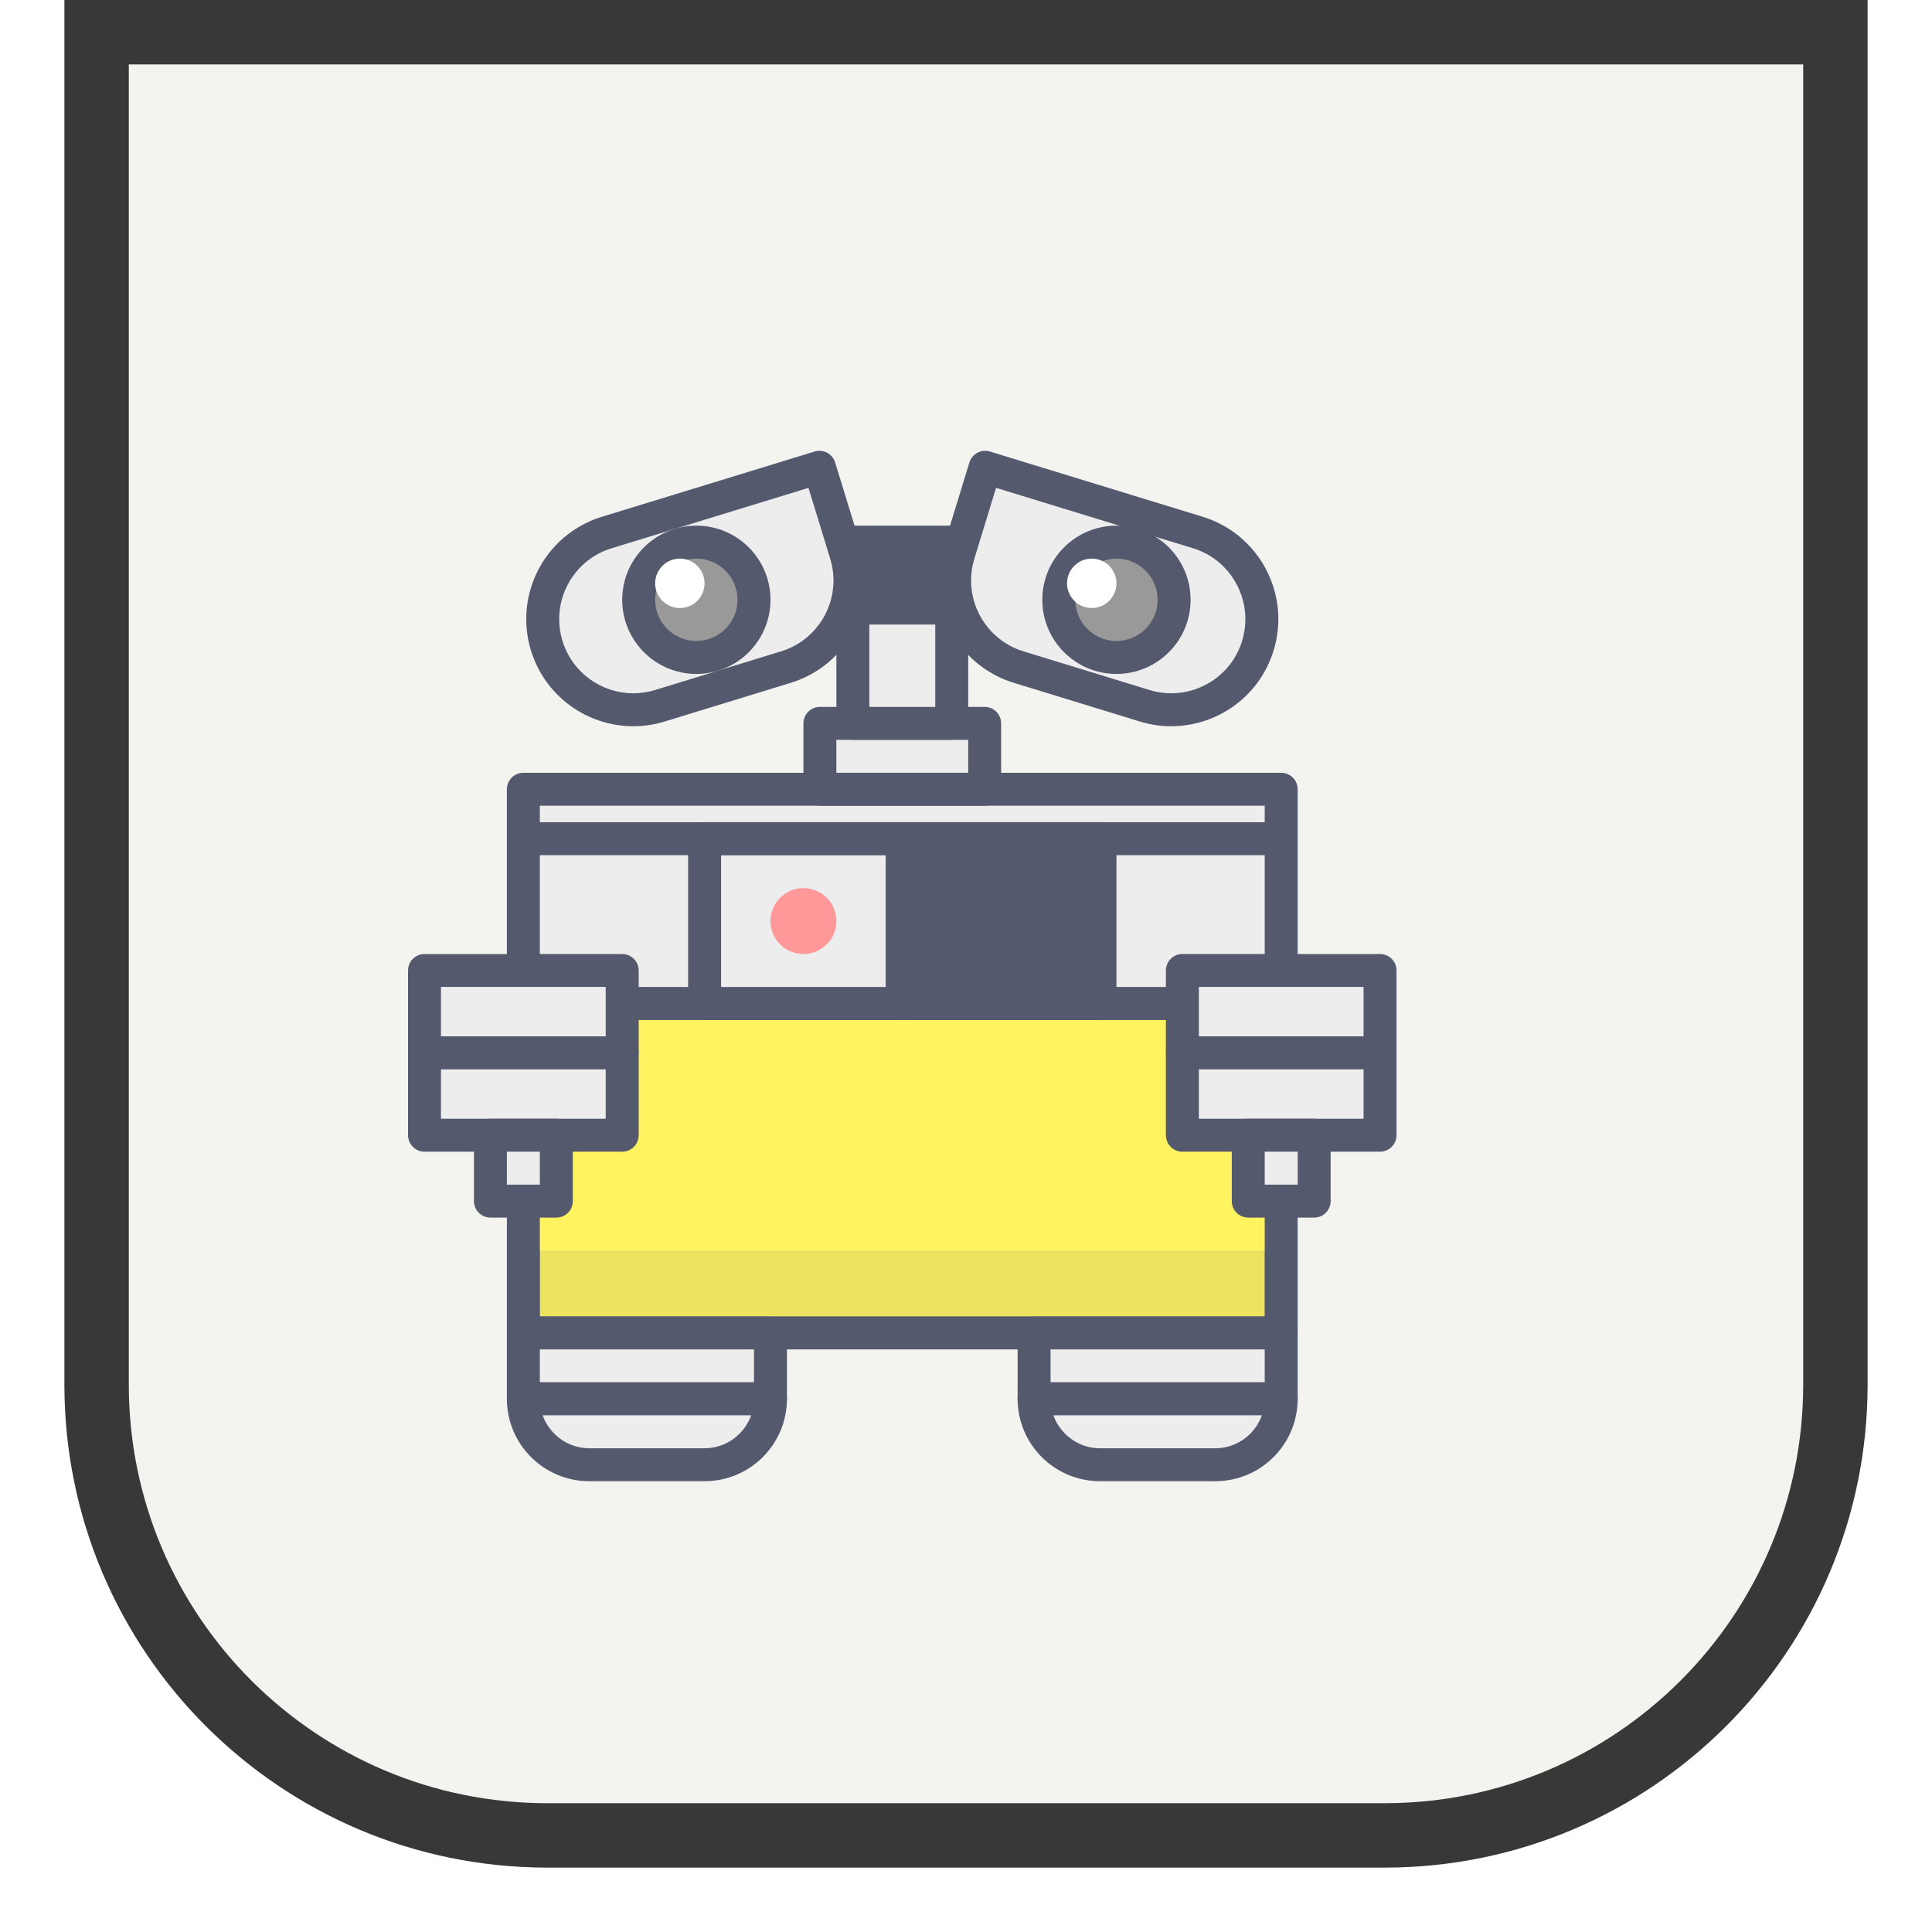 <svg width="60" height="60" viewBox="0 0 60 60" fill="none" xmlns="http://www.w3.org/2000/svg">
<g filter="url(#filter0_d_4864_2132)">
<path d="M0 -2H56V41C56 49.284 49.284 56 41 56H15C6.716 56 0 49.284 0 41V-2Z" fill="#F3F4F0"/>
<path d="M1 -1H55V41C55 48.732 48.732 55 41 55H15C7.268 55 1 48.732 1 41V-1Z" stroke="#383838" stroke-width="2"/>
</g>
<g clip-path="url(#clip0_4864_2132)">
<path d="M39.789 41.395H16.254V31.162H39.789V41.395Z" fill="#FFF35F"/>
<path d="M39.789 41.395V40.884H16.765V31.674H39.277V41.395H39.789V40.883V41.395H40.3V31.163C40.3 31.028 40.246 30.896 40.151 30.801C40.055 30.706 39.924 30.651 39.789 30.651H16.254C16.119 30.651 15.987 30.706 15.892 30.801C15.797 30.896 15.742 31.028 15.742 31.163V41.395C15.742 41.53 15.796 41.662 15.892 41.757C15.987 41.852 16.119 41.907 16.254 41.907H39.789C39.923 41.907 40.055 41.852 40.151 41.757C40.246 41.662 40.3 41.53 40.3 41.395H39.789Z" fill="#54596E"/>
<path d="M16.254 41.395H23.928V43.442H16.254V41.395Z" fill="#EDEDED"/>
<path d="M23.928 43.442V42.93H16.765V41.907H23.416V43.442H23.928V42.93V43.442H24.439V41.395C24.439 41.261 24.385 41.129 24.29 41.033C24.195 40.938 24.063 40.883 23.928 40.883H16.254C16.119 40.883 15.987 40.938 15.892 41.033C15.797 41.129 15.742 41.26 15.742 41.395V43.442C15.742 43.577 15.796 43.708 15.892 43.803C15.987 43.899 16.119 43.953 16.254 43.953H23.928C24.063 43.953 24.195 43.899 24.29 43.803C24.385 43.708 24.439 43.577 24.439 43.442H23.928Z" fill="#54596E"/>
<path d="M21.882 45.488H18.3C17.17 45.488 16.254 44.572 16.254 43.441H23.928C23.928 44.572 23.012 45.488 21.882 45.488Z" fill="#EDEDED"/>
<path d="M21.881 45.489V44.977H18.3C17.453 44.975 16.767 44.289 16.765 43.442H16.253V43.953H23.928V43.442H23.416C23.415 44.289 22.729 44.975 21.881 44.977V46C23.294 46 24.439 44.855 24.439 43.442C24.439 43.307 24.385 43.175 24.29 43.08C24.195 42.985 24.063 42.93 23.928 42.93H16.253C16.119 42.93 15.987 42.985 15.892 43.08C15.796 43.175 15.742 43.307 15.742 43.442C15.742 44.855 16.887 46 18.3 46H21.881V45.489Z" fill="#54596E"/>
<path d="M32.115 41.395H39.789V43.442H32.115V41.395Z" fill="#EDEDED"/>
<path d="M39.789 43.442V42.93H32.626V41.907H39.277V43.442H39.789V42.93V43.442H40.301V41.395C40.301 41.261 40.246 41.129 40.151 41.033C40.056 40.938 39.924 40.883 39.789 40.883H32.114C31.98 40.883 31.848 40.938 31.753 41.033C31.657 41.129 31.603 41.26 31.603 41.395V43.442C31.603 43.577 31.657 43.708 31.753 43.803C31.848 43.899 31.98 43.953 32.114 43.953H39.789C39.924 43.953 40.055 43.899 40.151 43.803C40.246 43.708 40.301 43.577 40.301 43.442H39.789Z" fill="#54596E"/>
<path d="M37.743 45.488H34.161C33.031 45.488 32.115 44.572 32.115 43.441H39.789C39.789 44.572 38.873 45.488 37.743 45.488Z" fill="#EDEDED"/>
<path d="M37.743 45.489V44.977H34.161C33.314 44.975 32.627 44.289 32.626 43.442H32.114V43.953H39.789V43.442H39.277C39.276 44.289 38.59 44.975 37.743 44.977V46C39.156 46 40.3 44.855 40.301 43.442C40.301 43.307 40.246 43.175 40.151 43.08C40.055 42.985 39.924 42.93 39.789 42.93H32.114C31.98 42.93 31.848 42.985 31.753 43.08C31.657 43.175 31.603 43.307 31.603 43.442C31.603 44.855 32.748 46 34.161 46H37.743V45.489Z" fill="#54596E"/>
<path d="M16.254 24.511H39.789V31.163H16.254V24.511Z" fill="#EDEDED"/>
<path d="M39.789 24.511V24H16.253C16.119 24 15.987 24.054 15.892 24.149C15.796 24.245 15.742 24.376 15.742 24.511V31.162C15.742 31.297 15.796 31.429 15.892 31.524C15.987 31.619 16.119 31.674 16.253 31.674H39.789C39.923 31.674 40.055 31.619 40.151 31.524C40.246 31.429 40.3 31.297 40.3 31.162V24.511C40.3 24.376 40.246 24.245 40.151 24.149C40.055 24.054 39.923 24 39.789 24V24.511H39.277V30.651H16.765V25.023H39.789V24.511H39.277H39.789Z" fill="#54596E"/>
<path d="M21.881 26.046H28.021V31.163H21.881V26.046Z" fill="#EDEDED"/>
<path d="M28.022 26.046V25.535H21.882C21.747 25.535 21.615 25.589 21.52 25.684C21.425 25.78 21.37 25.911 21.37 26.046V31.162C21.37 31.297 21.425 31.429 21.52 31.524C21.615 31.619 21.747 31.674 21.882 31.674H28.022C28.156 31.674 28.288 31.619 28.383 31.524C28.479 31.429 28.533 31.297 28.533 31.162V26.046C28.533 25.911 28.479 25.78 28.383 25.684C28.288 25.589 28.156 25.535 28.022 25.535V26.046H27.51V30.651H22.394V26.558H28.022V26.046H27.51H28.022Z" fill="#54596E"/>
<path d="M28.022 26.046H34.161V31.163H28.022V26.046Z" fill="#54596E"/>
<path d="M34.161 26.046V25.535H28.022C27.887 25.535 27.755 25.589 27.66 25.684C27.565 25.78 27.51 25.911 27.51 26.046V31.162C27.51 31.297 27.565 31.429 27.66 31.524C27.755 31.619 27.887 31.674 28.022 31.674H34.161C34.296 31.674 34.428 31.619 34.523 31.524C34.618 31.429 34.673 31.297 34.673 31.162V26.046C34.673 25.911 34.618 25.78 34.523 25.684C34.428 25.589 34.296 25.535 34.161 25.535V26.046H33.649V30.651H28.533V26.558H34.161V26.046H33.649H34.161Z" fill="#54596E"/>
<path d="M25.975 28.604C25.975 29.17 25.517 29.628 24.951 29.628C24.386 29.628 23.928 29.17 23.928 28.604C23.928 28.039 24.386 27.581 24.951 27.581C25.517 27.581 25.975 28.039 25.975 28.604Z" fill="#FF9999"/>
<path d="M16.253 26.558H39.277C39.56 26.558 39.789 26.328 39.789 26.046C39.789 25.764 39.56 25.535 39.277 25.535H16.253C15.971 25.535 15.742 25.764 15.742 26.046C15.742 26.328 15.971 26.558 16.253 26.558Z" fill="#54596E"/>
<path d="M13.184 30.139H19.323V32.697H13.184V30.139Z" fill="#EDEDED"/>
<path d="M19.323 32.697V32.186H13.695V30.65H18.811V32.697H19.323V32.186V32.697H19.835V30.139C19.835 30.004 19.78 29.872 19.685 29.777C19.59 29.682 19.458 29.628 19.323 29.628H13.183C13.049 29.628 12.917 29.682 12.822 29.777C12.726 29.872 12.672 30.004 12.672 30.139V32.697C12.672 32.832 12.726 32.964 12.822 33.059C12.917 33.154 13.049 33.209 13.183 33.209H19.323C19.458 33.209 19.59 33.154 19.685 33.059C19.78 32.964 19.835 32.832 19.835 32.697H19.323Z" fill="#54596E"/>
<path d="M13.184 32.697H19.323V35.255H13.184V32.697Z" fill="#EDEDED"/>
<path d="M19.323 35.256V34.744H13.695V33.209H18.811V35.256H19.323V34.744V35.256H19.835V32.697C19.835 32.563 19.78 32.431 19.685 32.336C19.59 32.24 19.458 32.186 19.323 32.186H13.183C13.049 32.186 12.917 32.24 12.822 32.336C12.726 32.431 12.672 32.563 12.672 32.697V35.256C12.672 35.391 12.726 35.522 12.822 35.617C12.917 35.713 13.049 35.767 13.183 35.767H19.323C19.458 35.767 19.59 35.713 19.685 35.617C19.78 35.522 19.835 35.391 19.835 35.256H19.323Z" fill="#54596E"/>
<path d="M15.23 35.256H17.277V37.302H15.23V35.256Z" fill="#EDEDED"/>
<path d="M17.277 37.302V36.79H15.742V35.767H16.765V37.302H17.277V36.79V37.302H17.788V35.255C17.788 35.121 17.734 34.989 17.639 34.894C17.544 34.798 17.412 34.744 17.277 34.744H15.23C15.096 34.744 14.964 34.798 14.868 34.894C14.773 34.989 14.719 35.121 14.719 35.255V37.302C14.719 37.437 14.773 37.569 14.868 37.664C14.964 37.759 15.096 37.814 15.23 37.814H17.277C17.412 37.814 17.544 37.759 17.639 37.664C17.734 37.569 17.788 37.437 17.788 37.302H17.277Z" fill="#54596E"/>
<path d="M36.719 30.139H42.859V32.697H36.719V30.139Z" fill="#EDEDED"/>
<path d="M42.859 32.697V32.186H37.231V30.65H42.347V32.697H42.859V32.186V32.697H43.37V30.139C43.37 30.004 43.316 29.872 43.22 29.777C43.125 29.682 42.993 29.628 42.859 29.628H36.719C36.584 29.628 36.453 29.682 36.358 29.777C36.262 29.872 36.208 30.004 36.208 30.139V32.697C36.208 32.832 36.262 32.964 36.358 33.059C36.453 33.154 36.584 33.209 36.719 33.209H42.859C42.993 33.209 43.125 33.154 43.22 33.059C43.316 32.964 43.37 32.832 43.37 32.697H42.859Z" fill="#54596E"/>
<path d="M36.719 32.697H42.859V35.255H36.719V32.697Z" fill="#EDEDED"/>
<path d="M42.859 35.256V34.744H37.231V33.209H42.347V35.256H42.859V34.744V35.256H43.37V32.697C43.37 32.563 43.316 32.431 43.22 32.336C43.125 32.24 42.993 32.186 42.859 32.186H36.719C36.584 32.186 36.453 32.24 36.358 32.336C36.262 32.431 36.208 32.563 36.208 32.697V35.256C36.208 35.391 36.262 35.522 36.358 35.617C36.453 35.713 36.584 35.767 36.719 35.767H42.859C42.993 35.767 43.125 35.713 43.22 35.617C43.316 35.522 43.37 35.391 43.37 35.256H42.859Z" fill="#54596E"/>
<path d="M24.951 16.837H31.091V19.395H24.951V16.837Z" fill="#54596E"/>
<path d="M31.091 19.395V18.883H25.463V17.348H30.58V19.395H31.091V18.883V19.395H31.603V16.837C31.603 16.702 31.548 16.57 31.453 16.475C31.358 16.379 31.226 16.325 31.091 16.325H24.952C24.817 16.325 24.685 16.379 24.59 16.475C24.495 16.57 24.44 16.702 24.44 16.837V19.395C24.44 19.529 24.495 19.661 24.59 19.757C24.685 19.852 24.817 19.906 24.952 19.906H31.091C31.226 19.906 31.358 19.852 31.453 19.757C31.548 19.661 31.603 19.529 31.603 19.395H31.091Z" fill="#54596E"/>
<path d="M38.766 35.256H40.812V37.302H38.766V35.256Z" fill="#EDEDED"/>
<path d="M40.812 37.302V36.79H39.277V35.767H40.301V37.302H40.812V36.79V37.302H41.324V35.255C41.324 35.121 41.269 34.989 41.174 34.894C41.079 34.798 40.947 34.744 40.812 34.744H38.766C38.631 34.744 38.499 34.798 38.404 34.894C38.309 34.989 38.254 35.121 38.254 35.255V37.302C38.254 37.437 38.309 37.569 38.404 37.664C38.499 37.759 38.631 37.814 38.766 37.814H40.812C40.947 37.814 41.079 37.759 41.174 37.664C41.269 37.569 41.324 37.437 41.324 37.302H40.812Z" fill="#54596E"/>
<path d="M31.635 20.718L35.548 21.918C37.034 22.374 38.608 21.539 39.064 20.053C39.519 18.567 38.684 16.993 37.198 16.538L30.595 14.512L29.77 17.202C29.314 18.688 30.149 20.262 31.635 20.718Z" fill="#EDEDED"/>
<path d="M31.635 20.718L31.485 21.206L35.398 22.407C35.722 22.507 36.051 22.554 36.374 22.554C37.798 22.554 39.113 21.634 39.553 20.203C39.652 19.879 39.7 19.55 39.7 19.227C39.7 17.803 38.779 16.488 37.349 16.048L30.745 14.023C30.475 13.94 30.189 14.091 30.106 14.362L29.281 17.052C29.181 17.376 29.134 17.705 29.134 18.028C29.134 19.452 30.054 20.767 31.485 21.206L31.635 20.718L31.785 20.228C30.794 19.925 30.157 19.012 30.157 18.028C30.157 17.805 30.189 17.578 30.259 17.352L30.934 15.151L37.048 17.026C38.039 17.329 38.676 18.243 38.676 19.227C38.676 19.45 38.644 19.677 38.575 19.903C38.272 20.894 37.358 21.531 36.374 21.531C36.151 21.531 35.924 21.498 35.698 21.429L31.785 20.228L31.635 20.718Z" fill="#54596E"/>
<path d="M24.408 20.718L20.494 21.918C19.009 22.374 17.435 21.539 16.979 20.053C16.523 18.567 17.358 16.993 18.844 16.538L25.448 14.512L26.273 17.202C26.729 18.688 25.894 20.262 24.408 20.718Z" fill="#EDEDED"/>
<path d="M24.407 20.718L24.257 20.228L20.344 21.429C20.118 21.498 19.891 21.531 19.668 21.531C18.684 21.531 17.771 20.894 17.468 19.903C17.398 19.677 17.366 19.45 17.366 19.227C17.366 18.243 18.003 17.329 18.994 17.027L25.108 15.151L25.783 17.352C25.853 17.578 25.885 17.805 25.885 18.028C25.885 19.012 25.248 19.925 24.257 20.228L24.407 20.718L24.557 21.206C25.988 20.767 26.909 19.452 26.908 18.028C26.908 17.705 26.861 17.376 26.762 17.052L25.936 14.362C25.853 14.091 25.567 13.94 25.297 14.023L18.694 16.048C17.263 16.488 16.342 17.803 16.343 19.227C16.343 19.55 16.39 19.879 16.489 20.203C16.93 21.634 18.244 22.554 19.668 22.554C19.991 22.554 20.32 22.507 20.644 22.407L24.557 21.206L24.407 20.718Z" fill="#54596E"/>
<path d="M25.463 22.465H30.579V24.511H25.463V22.465Z" fill="#EDEDED"/>
<path d="M30.579 22.464V21.953H25.463C25.328 21.953 25.196 22.007 25.101 22.102C25.006 22.198 24.951 22.329 24.951 22.464V24.511C24.951 24.645 25.006 24.777 25.101 24.873C25.196 24.968 25.328 25.022 25.463 25.022H30.579C30.714 25.022 30.846 24.968 30.941 24.873C31.036 24.777 31.091 24.645 31.091 24.511V22.464C31.091 22.329 31.036 22.198 30.941 22.102C30.846 22.007 30.714 21.953 30.579 21.953V22.464H30.068V23.999H25.974V22.976H30.579V22.464H30.068H30.579Z" fill="#54596E"/>
<path d="M26.486 18.883H29.556V22.465H26.486V18.883Z" fill="#EDEDED"/>
<path d="M29.556 18.883V18.372H26.487C26.352 18.372 26.22 18.426 26.125 18.521C26.03 18.617 25.975 18.748 25.975 18.883V22.465C25.975 22.599 26.03 22.731 26.125 22.826C26.22 22.922 26.352 22.976 26.487 22.976H29.556C29.691 22.976 29.823 22.922 29.918 22.826C30.014 22.731 30.068 22.599 30.068 22.465V18.883C30.068 18.748 30.014 18.617 29.918 18.521C29.823 18.426 29.691 18.372 29.556 18.372V18.883H29.045V21.953H26.998V19.395H29.556V18.883H29.045H29.556Z" fill="#54596E"/>
<path d="M36.463 18.628C36.463 19.616 35.661 20.418 34.673 20.418C33.684 20.418 32.882 19.616 32.882 18.628C32.882 17.638 33.684 16.837 34.673 16.837C35.661 16.837 36.463 17.638 36.463 18.628Z" fill="#999999"/>
<path d="M36.463 18.627H36.975C36.974 17.356 35.944 16.325 34.672 16.325C33.4 16.325 32.37 17.356 32.37 18.627C32.37 19.899 33.4 20.929 34.672 20.93C35.944 20.929 36.974 19.899 36.975 18.627H35.951C35.95 19.333 35.379 19.905 34.672 19.907C33.966 19.905 33.394 19.333 33.393 18.627C33.394 17.921 33.966 17.349 34.672 17.348C35.379 17.349 35.95 17.921 35.951 18.627H36.463Z" fill="#54596E"/>
<path d="M23.417 18.628C23.417 19.616 22.615 20.418 21.626 20.418C20.637 20.418 19.835 19.616 19.835 18.628C19.835 17.638 20.637 16.837 21.626 16.837C22.615 16.837 23.417 17.638 23.417 18.628Z" fill="#999999"/>
<path d="M23.417 18.627H23.928C23.928 17.356 22.898 16.325 21.626 16.325C20.354 16.325 19.324 17.356 19.323 18.627C19.324 19.899 20.354 20.929 21.626 20.93C22.898 20.929 23.928 19.899 23.928 18.627H22.905C22.904 19.333 22.332 19.905 21.626 19.907C20.92 19.905 20.348 19.333 20.347 18.627C20.348 17.921 20.92 17.349 21.626 17.348C22.332 17.349 22.904 17.921 22.905 18.627H23.417Z" fill="#54596E"/>
<path d="M21.881 18.116C21.881 18.54 21.538 18.883 21.114 18.883C20.69 18.883 20.346 18.54 20.346 18.116C20.346 17.692 20.69 17.348 21.114 17.348C21.538 17.348 21.881 17.692 21.881 18.116Z" fill="white"/>
<path d="M34.673 18.116C34.673 18.54 34.329 18.883 33.905 18.883C33.481 18.883 33.138 18.54 33.138 18.116C33.138 17.692 33.481 17.348 33.905 17.348C34.329 17.348 34.673 17.692 34.673 18.116Z" fill="white"/>
<path d="M39.278 38.837H16.765V40.883H39.278V38.837Z" fill="#EEE361"/>
<path d="M32.114 40.883H23.928C24.063 40.883 24.195 40.938 24.29 41.033C24.385 41.128 24.44 41.26 24.44 41.395H31.603C31.603 41.26 31.657 41.128 31.753 41.033C31.848 40.938 31.98 40.883 32.114 40.883ZM16.765 38.837H16.254V40.883H16.765V38.837ZM39.789 38.837H39.277V40.883H39.789V38.837Z" fill="#54596E"/>
<path d="M23.928 40.883H16.254V41.395H24.44C24.44 41.261 24.385 41.129 24.29 41.033C24.195 40.938 24.063 40.883 23.928 40.883Z" fill="#54596E"/>
<path d="M39.789 40.883H32.114C31.98 40.883 31.848 40.938 31.753 41.033C31.657 41.129 31.603 41.26 31.603 41.395H39.789V40.883Z" fill="#54596E"/>
</g>
<defs>
<filter id="filter0_d_4864_2132" x="0" y="-2" width="60" height="62" filterUnits="userSpaceOnUse" color-interpolation-filters="sRGB">
<feFlood flood-opacity="0" result="BackgroundImageFix"/>
<feColorMatrix in="SourceAlpha" type="matrix" values="0 0 0 0 0 0 0 0 0 0 0 0 0 0 0 0 0 0 127 0" result="hardAlpha"/>
<feOffset dx="2" dy="2"/>
<feGaussianBlur stdDeviation="1"/>
<feColorMatrix type="matrix" values="0 0 0 0 0 0 0 0 0 0 0 0 0 0 0 0 0 0 0.28 0"/>
<feBlend mode="normal" in2="BackgroundImageFix" result="effect1_dropShadow_4864_2132"/>
<feBlend mode="normal" in="SourceGraphic" in2="effect1_dropShadow_4864_2132" result="shape"/>
</filter>
<clipPath id="clip0_4864_2132">
<rect width="32" height="32" fill="white" transform="translate(12 14)"/>
</clipPath>
</defs>
</svg>
